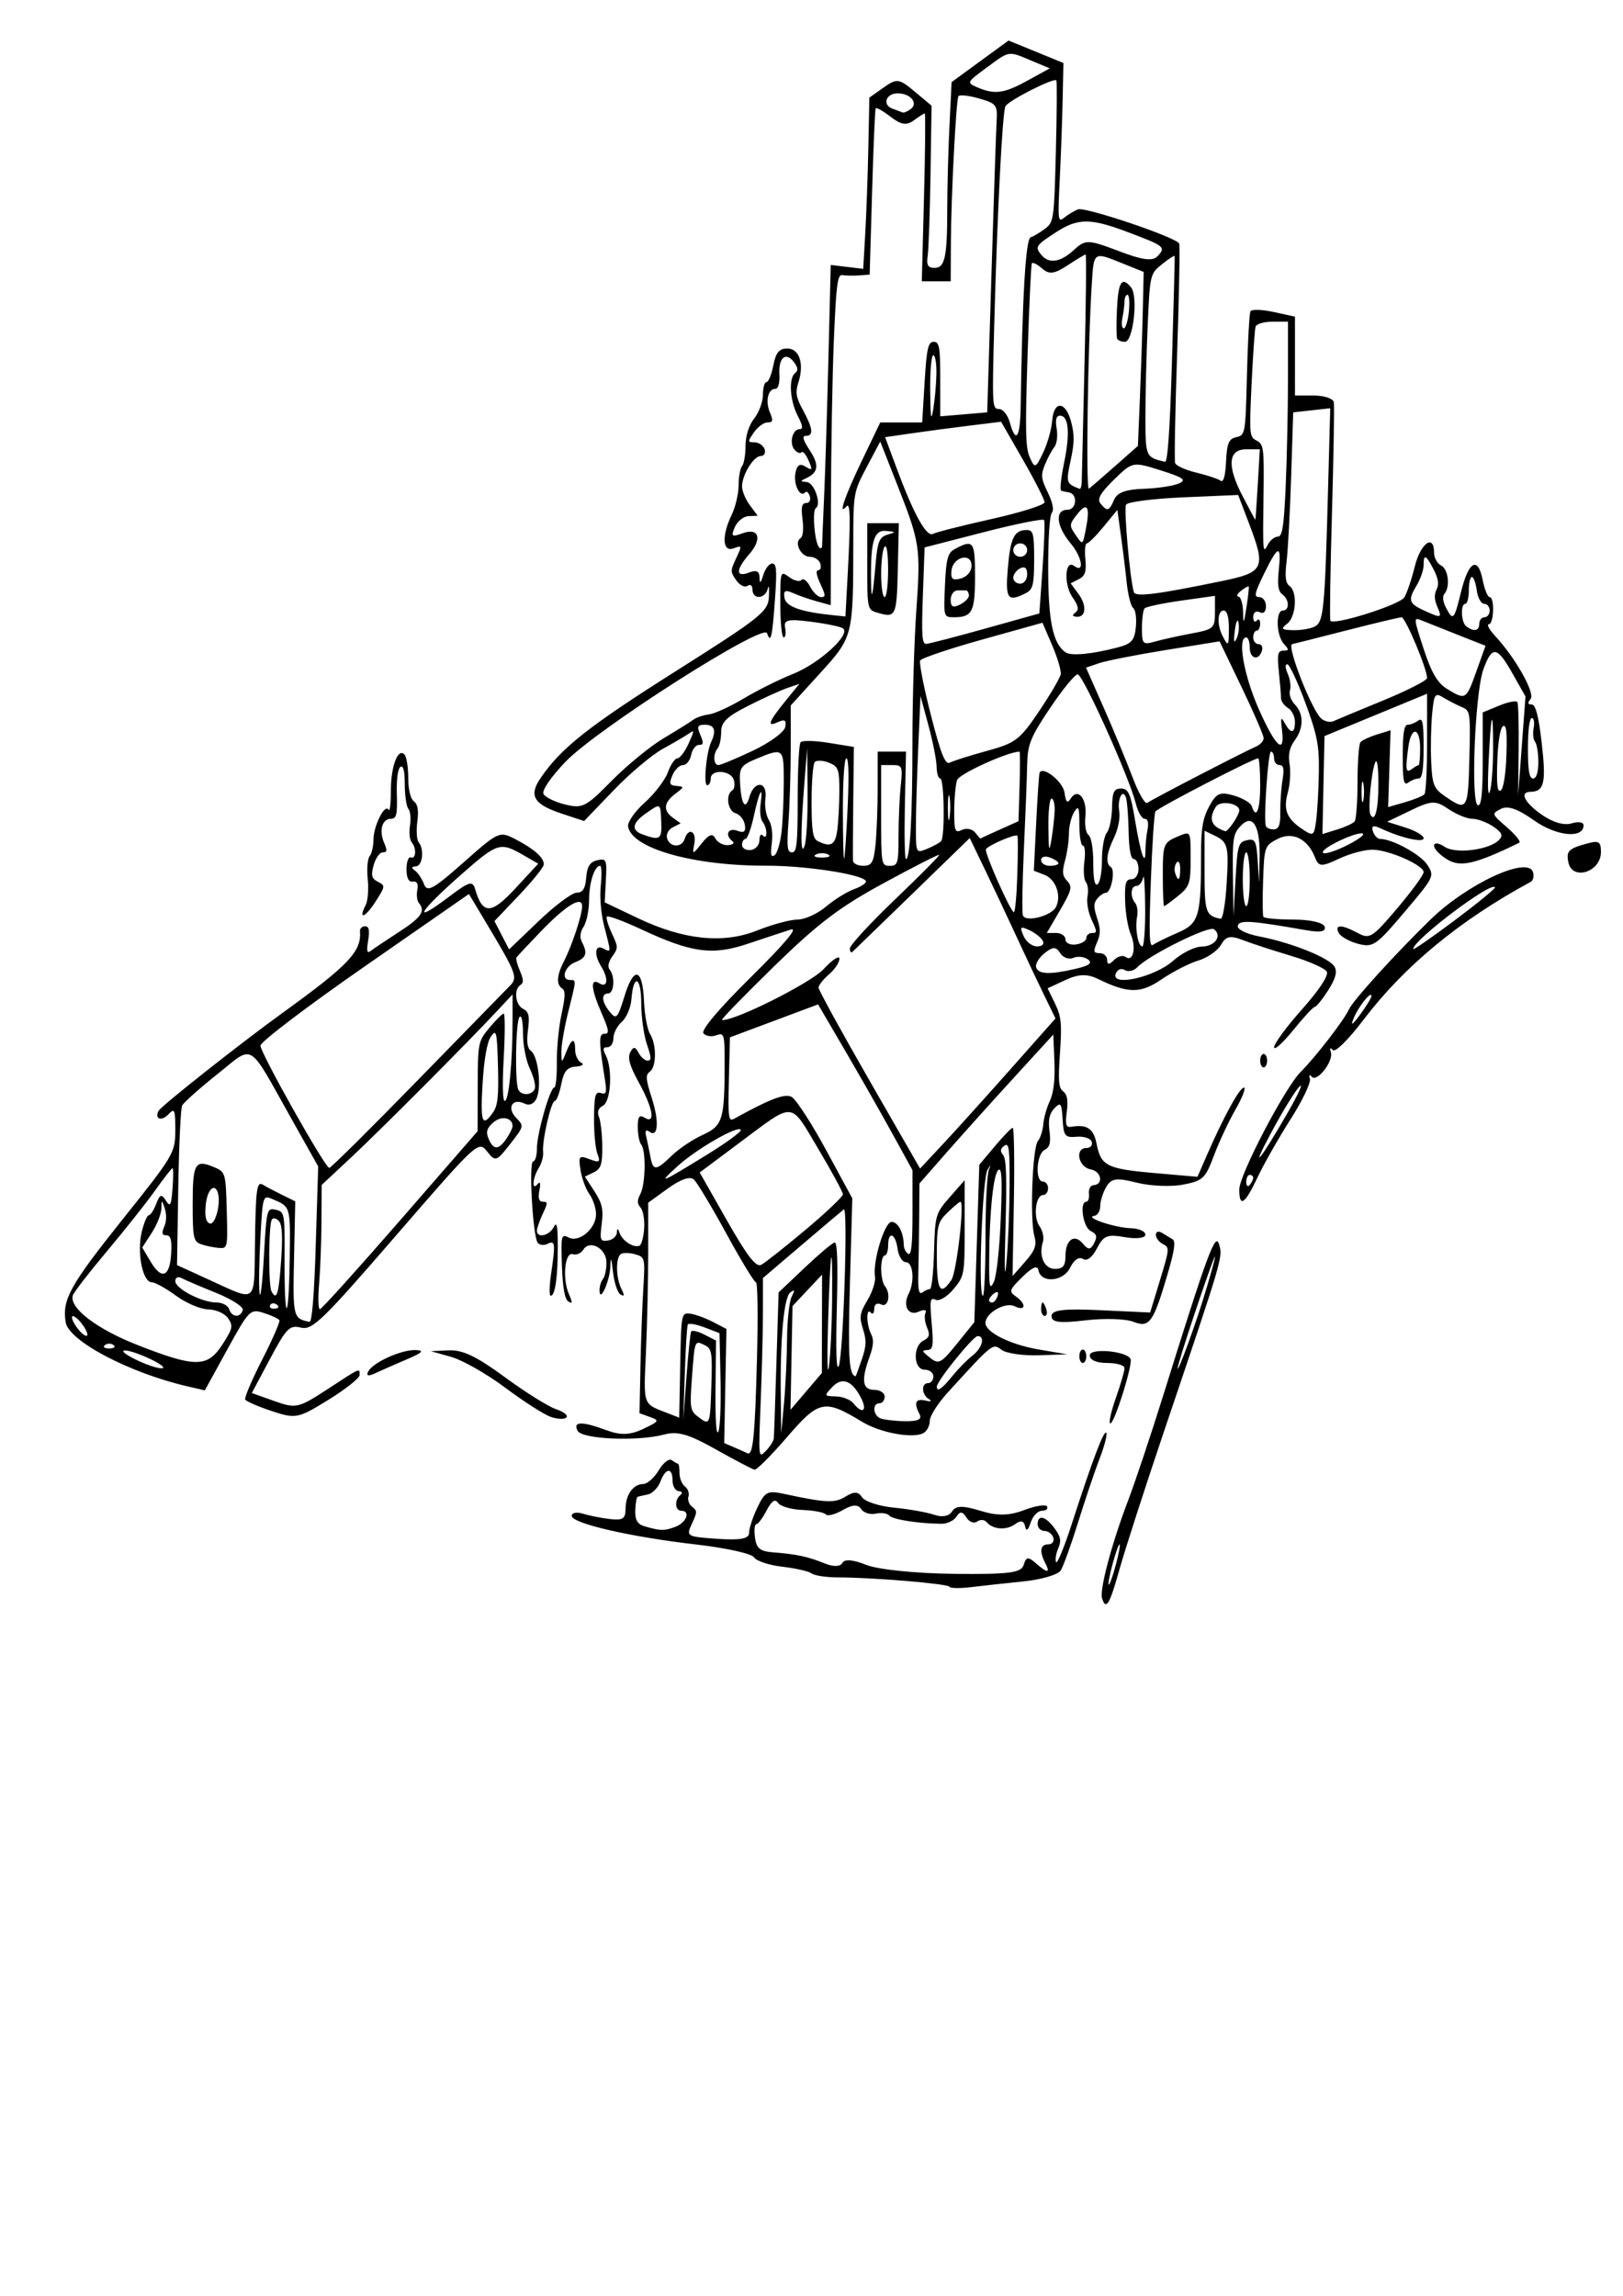 <?xml version="1.0" encoding="UTF-8"?>
<svg viewBox="0 0 744.09 1052.4" xmlns="http://www.w3.org/2000/svg">
 <path d="m505.26 732.65c-1.236-3.862 4.415-25.116 11.88-44.687 3.245-8.508 10.443-30.019 15.995-47.803 20.708-66.332 24.107-75.518 25.792-69.704 1.707 5.891 1.884 5.289-25.08 85.102-8.869 26.252-18.154 55.007-20.634 63.899-4.49 16.102-6.144 18.847-7.953 13.193zm6.343-15.503c1.36-5.081 2.115-9.239 1.676-9.239-0.438 0-1.91 4.157-3.27 9.239-1.36 5.081-2.115 9.238-1.676 9.238 0.438 0 1.91-4.157 3.27-9.238zm39.841-121.09c3.077-9.86 5.595-18.868 5.594-20.017-2.44e-4 -1.965-13.823 38.723-16.552 48.722-2.889 10.583 5.801-12.181 10.958-28.706zm-116.13 131.28c-0.72-1.39-35.259-4.281-51.245-4.288-5.261-0.003-10.642-0.818-11.957-1.812-1.315-0.994-7.377-2.381-13.47-3.083-6.093-0.702-11.934-2.647-12.979-4.323-1.045-1.676-12.919-4.31-26.386-5.853-30.153-3.455-57.167-9.668-57.167-13.148 0-1.432 2.332-1.871 5.181-0.975 2.85 0.896 8.396 1.998 12.326 2.449 5.942 0.682 7.149-0.104 7.174-4.671 0.035-6.497 3.495-11.333 8.155-11.398 1.839-0.026 5.025-2.865 7.081-6.309 2.056-3.444 4.735-5.523 5.954-4.619 1.219 0.904 2.516 1.643 2.883 1.643 0.367 0 0.667 1.93 0.667 4.29s1.122 5.121 2.492 6.137c1.371 1.016 2.092 3.098 1.603 4.626-0.489 1.528 0.281 3.645 1.71 4.705 2.379 1.763 2.366 2.425-0.151 7.796-2.683 5.726-2.397 5.893 11.743 6.865 10.488 0.72 14.492-0.025 14.49-2.695-0.002-2.03 1.726-7.295 3.839-11.7 3.493-7.28 4.619-7.843 12.355-6.177 19.184 4.131 23.094 4.295 28.104 1.178 3.832-2.384 5.843-2.3 7.473 0.313 1.226 1.966 7.835 4.123 14.685 4.794 6.85 0.671 15.139 2.138 18.42 3.261 3.708 1.27 6.812 0.684 8.203-1.547 1.67-2.677 4.948-2.752 12.907-0.297 7.836 2.418 13.184 2.336 20.143-0.309 5.211-1.98 9.931-2.719 10.489-1.642 0.558 1.077-0.505 1.959-2.361 1.959-1.856 0-4.17 2.425-5.141 5.389-1.205 3.678-2.023 4.216-2.577 1.694-0.558-2.542-1.977-2.839-4.548-0.951-4.016 2.95-10.224 2.502-13.112-0.946-0.98-1.17-2.932-1.274-4.337-0.233-1.406 1.042-3.623 0.184-4.927-1.907-1.729-2.771-2.94-2.89-4.47-0.437-1.154 1.851-4.203 3.357-6.776 3.347-10.378-0.039-22.517-1.925-24.032-3.733-0.884-1.056-3.706-1.459-6.272-0.897-2.565 0.562-5.584-0.405-6.707-2.15-1.412-2.192-4.008-2.035-8.403 0.508-3.498 2.024-6.996 2.92-7.775 1.99-0.779-0.93-5.606-1.85-10.728-2.045-5.122-0.195-10.161-1.67-11.198-3.277-1.269-1.966-2.965-0.839-5.181 3.442-1.812 3.501-3.945 6.365-4.74 6.365-0.795 0-1.07 2.772-0.611 6.159 0.667 4.924 2.315 6.274 8.22 6.733 10.759 0.836 16.125 1.982 23.639 5.047 4.1 1.673 7.272 1.598 8.199-0.194 0.954-1.842 4.962-1.521 10.85 0.87 5.314 2.158 22.622 3.94 40.17 4.136 25.451 0.285 31.06-0.437 32.13-4.133 1.065-3.677 2.051-3.815 5.511-0.77 5.35 4.708 6.815 4.713 4.382 0.013-2.832-5.47-2.331-8.623 1.369-8.623 1.805 0 2.839-1.386 2.297-3.079-0.542-1.694-2.378-3.079-4.08-3.079-1.702 0-3.094-1.386-3.094-3.079 0-4.579 3.592-3.731 7.692 1.817 2.902 3.926 3.243 5.772 1.722 9.313-1.044 2.429-1.472 5.239-0.951 6.244 0.52 1.005 3.797-6.997 7.282-17.782 9.41-29.121 14.784-43.271 15.736-41.432 0.466 0.901-0.913 6.18-3.065 11.73-2.152 5.551-6.554 18.579-9.781 28.952s-6.853 20.437-8.056 22.366c-1.203 1.929-8.918 4.188-17.144 5.021-8.226 0.833-19.058 2.017-24.07 2.631-5.012 0.614-9.417 0.529-9.789-0.189zm-125.58-27.517c5.061-1.955 6.96-7.314 2.591-7.314-2.896 0-3.174-5.035-0.399-7.199 1.19-0.928 0.87-1.651-0.797-1.796-1.534-0.134-2.79-2.322-2.79-4.862 0-6.151-3.158-5.878-5.565 0.481-1.062 2.805-3.652 5.461-5.756 5.902-2.104 0.441-4.21 0.918-4.681 1.059-0.471 0.141-0.961 2.945-1.089 6.231-0.167 4.269 0.988 6.335 4.045 7.237 7.446 2.199 9.338 2.233 14.441 0.261zm18.533-35.41c-12.695-7.113-17.566-8.502-23.914-6.818-12.168 3.228-37.547 2.113-39.54-1.737-2.269-4.383 1.942-4.449 13.416-0.209 6.306 2.331 10.705 2.167 16.558-0.617 7.525-3.579 7.704-3.887 3.188-5.514l-4.783-1.723 0.435-21.525c0.239-11.839 0.832-27.935 1.318-35.768 0.859-13.861 0.758-14.279-3.767-15.562-2.558-0.725-5.482-0.782-6.499-0.128-2.444 1.573-2.361 10.716 0.144 15.844 1.608 3.293 1.531 3.808-0.399 2.671-1.315-0.775-2.845-5.452-3.398-10.393-0.731-6.519-1.059-7.186-1.196-2.433-0.192 6.667-4.971 17.189-4.971 10.944 0-1.801 0.717-4.131 1.594-5.178 0.877-1.047 1.594-4.431 1.594-7.521 0-6.465-7.635-10.68-10.643-5.876-1.031 1.647-3.183 2.563-4.783 2.037-3.652-1.202-4.887 11.046-1.835 18.19 1.787 4.182 1.744 4.716-0.276 3.439-1.583-1-2.559-6.514-2.886-16.306-0.472-14.122-0.327-14.71 3.188-12.932 4.76 2.407 12.451-4.178 12.451-10.662 0-2.767-1.368-6.933-3.04-9.257-1.672-2.324-3.511-7.326-4.087-11.116-0.972-6.4-0.67-6.747 4.236-4.87 4.4 1.683 4.995 1.291 3.563-2.348-0.946-2.403-1.663-9.912-1.594-16.686 0.105-10.307 0.616-12.154 3.132-11.317 2.48 0.826 2.807-0.255 1.864-6.159-2.877-18.024-2.896-21.018-0.133-21.018 2.257 0 2.018-1.609-1.408-9.475-4.942-11.345-5.283-16.284-0.939-13.621 3.749 2.299 4.217-2.217 0.797-7.699-3.411-5.469-2.955-10.242 0.797-8.346 3.831 1.935 3.8 2.422 0.621-9.886-1.561-6.046-2.201-13.47-1.634-18.95 0.513-4.956 0.377-9.01-0.303-9.01-2.57 0-5.062 7.696-5.062 15.636 0 4.535-1.107 10.019-2.459 12.187-1.706 2.735-1.95 4.925-0.797 7.152 2.674 5.164 1.967 7.249-3.121 9.215-4.883 1.886-6.722 8.161-2.391 8.161 2.986 0 3.017-0.579-0.797 14.67-1.754 7.011-3.166 15.24-3.138 18.285 0.048 5.257 0.158 5.264 2.168 0.149 2.567-6.531 4.158-6.912 4.158-0.996 0 2.416 1.256 5.027 2.79 5.802 1.534 0.775 0.441 1.569-2.431 1.766-4.013 0.274-5.571 2.138-6.736 8.056-0.833 4.234-2.163 7.699-2.956 7.699-1.704 0-5.938 18.496-5.368 23.455 0.217 1.891-0.691 5.179-2.017 7.306-2.826 4.53-3.28 10.671-0.547 7.409 1.254-1.497 1.532-0.548 0.847 2.898-0.692 3.483-0.189 5.124 1.57 5.124 2.37 0 2.366 0.475-0.05 5.631-1.451 3.097-2.638 6.562-2.638 7.699 0 3.488 5.623 2.291 7.652-1.628 1.488-2.874 1.913-0.877 1.913 8.987 0 13.958-1.226 22.424-3.248 22.424-0.722 0-0.645-4.495 0.171-9.988 2.073-13.963 1.895-15.574-1.529-13.845-1.657 0.837-3.712 0.652-4.567-0.411-2.291-2.846-4.231-37.346-2.101-37.346 0.94 0 1.709-2.692 1.709-5.983 0-6.794 6.028-27.891 7.969-27.891 0.703 0 1.221-5.197 1.153-11.548-0.069-6.351 0.9-16.268 2.152-22.038 1.785-8.223 1.846-10.774 0.284-11.805-2.759-1.821-2.491-5.989 0.797-12.401 3.741-7.295 8.37-21.288 8.37-25.305 0-4.976-7.487-0.372-19.131 11.764-5.699 5.94-10.644 11.222-10.988 11.737-0.344 0.515 0.373 3.274 1.594 6.131 1.724 4.034 1.775 5.484 0.227 6.49-3.141 2.042-2.325 9.135 1.259 10.945 2.592 1.309 3.043 3.252 2.222 9.569-0.727 5.595-0.319 8.453 1.387 9.717 3.238 2.4 4.898 16.257 2.591 21.627-1.114 2.592-3.317 3.581-5.558 2.495-5.588-2.709-8.308 1.915-3.842 6.532 3.652 3.775 3.637 3.839-2.84 12.118-6.218 7.949-6.691 8.096-10.508 3.265-3.942-4.99-4.506-4.468-41.738 38.556-33.792 39.05-38.351 43.468-43.565 42.218-5.26-1.261-6.633 0.123-14.186 14.289l-8.363 15.685 10.355 3.692c9.845 3.51 11.036 3.247 24.206-5.352 15.693-10.246 14.847-9.874 14.847-6.544 0 1.375-6.479 6.5-14.398 11.388-13.805 8.522-14.869 8.732-25.822 5.104-6.283-2.081-11.779-4.469-12.212-5.306-0.433-0.837 3.074-9.075 7.794-18.306 4.72-9.232 8.265-17.354 7.878-18.049-0.387-0.695-3.598-2.187-7.136-3.314-6.211-1.98-6.785-1.407-16.74 16.711l-10.308 18.761-7.971-1.842c-26.577-6.142-54.414-20.778-55.822-29.349-1.707-10.387 1.937-16.964 26.252-47.388 23.271-29.118 23.991-30.336 23.991-40.622 0-9.795-0.254-10.342-3.325-7.166-3.064 3.167-6.244 1.919-4.364-1.713 1.169-2.258 37.426-30.906 57.11-45.124 30.073-21.722 36.016-27.995 35.262-37.22-0.104-1.27 0.936-2.31 2.31-2.31 1.82 0 2.208 1.773 1.427 6.523-0.785 4.781-0.495 6.074 1.088 4.84 1.188-0.926 7.003-4.827 12.921-8.669 10.448-6.782 12.4-9.612 9.236-13.389-0.839-1.001-1.148-3.716-0.687-6.034 0.534-2.69-0.211-4.046-2.062-3.751-1.917 0.306-2.9-1.625-2.9-5.696 0-3.387 0.897-5.812 1.993-5.389 2.41 0.931 2.656-4.234 0.334-7.006-0.913-1.089-1.242-4.519-0.732-7.621 0.51-3.102 0.18-6.532-0.732-7.621-0.912-1.089-1.659-6.172-1.659-11.294 0-6.124-0.682-8.847-1.993-7.951-1.196 0.817-1.853 5.846-1.642 12.574 0.289 9.222-0.19 11.212-2.696 11.212-4.027 0-5.577 5.326-3.177 10.913 1.549 3.606 1.431 4.484-0.604 4.484-1.392 0-3.256 2.619-4.143 5.819-1.323 4.773-0.974 6.15 1.937 7.662 3.483 1.809 3.46 1.982-1.234 9.302-4.662 7.27-7.957 8.291-4.364 1.352 0.99-1.912 1.408-7.264 0.929-11.893-0.48-4.636-0.083-9.357 0.883-10.511 0.965-1.152 1.755-4.57 1.755-7.595 0-6.284 5.297-16.752 6.905-13.647 0.586 1.133 1.066-2.852 1.066-8.855 0-11.207 3.35-19.902 6.307-16.371 0.915 1.093 1.664 5.914 1.664 10.714 0 5.173 1.043 9.5 2.56 10.625 1.801 1.335 2.272 4.117 1.588 9.379-0.535 4.115-0.252 8.341 0.628 9.392 2.632 3.143 1.81 10.767-1.19 11.028-2.23 0.194-2.31 0.603-0.399 2.039 1.315 0.988 3.154 3.794 4.085 6.235 1.426 3.737 4.283 2.146 18.073-10.064 16.086-14.243 16.512-14.433 23.814-10.624 8.618 4.496 13.019 8.391 13.004 11.509-0.006 1.211-5.104 7.559-11.328 14.108l-11.318 11.907 3.358 6.486 3.358 6.486 13.574-13.004c7.466-7.152 15.307-13.003 17.425-13.003 2.78 0 3.993-1.927 4.361-6.929 0.369-5.02 1.754-7.204 5.026-7.928 4.237-0.937 4.484-0.371 3.986 9.149l-0.531 10.148 15.145 7.215c21.047 10.026 39.166 11.9 54.776 5.665 6.888-2.752 15.225-5.003 18.527-5.003s9.144-2.662 12.982-5.916c3.838-3.253 9.702-6.884 13.031-8.068 3.329-1.184 5.693-2.847 5.254-3.696-1.579-3.049-27.607-7.047-45.588-7.002-33.456 0.083-61.68-7.897-63.412-17.93-0.344-1.99 3.087-6.941 7.623-11.001 4.537-4.06 9.302-10.287 10.589-13.838 1.288-3.551 3.265-6.456 4.395-6.456s3.421-3.006 5.091-6.681c2.793-6.144 2.808-6.519 0.188-4.672-1.567 1.105-6.948 4.255-11.957 7-5.009 2.745-15.177 11.315-22.596 19.044l-13.488 14.054-10.239-3.388c-12.834-4.246-15.227-8.189-9.815-16.166 9.399-13.854 21.778-23.659 61.887-49.019 39.454-24.946 42.561-27.433 42.892-34.336 0.196-4.093-0.043-5.71-0.531-3.592-1.098 4.757-6.999 5.128-6.999 0.44 0-1.875-1.006-2.663-2.236-1.751-1.23 0.912-3.552-0.201-5.16-2.472-2.801-3.956-2.805-4.383-0.098-10.161 2.741-5.851 2.705-5.987-1.217-4.538-5.071 1.872-5.493-5.713-0.854-15.332 1.754-3.636 3.188-9.732 3.188-13.547 0-3.815 0.717-7.793 1.594-8.839 0.877-1.047 1.594-5.254 1.594-9.349 0-4.544 1.553-9.412 3.986-12.49 2.192-2.774 3.986-7.657 3.986-10.849 0-3.193 0.735-5.805 1.634-5.805 0.898 0 2.316-3.464 3.149-7.699 1.16-5.894 2.657-7.699 6.388-7.699 5.559 0 7.849 7.026 5.081 15.588-1.458 4.51-1.068 6.855 2.112 12.68 4.571 8.373 4.96 11.766 1.35 11.766-1.877 0-1.4 1.833 1.708 6.555 4.447 6.757 4.042 10.234-1.493 12.805-3.006 1.397-2.993 1.502 0.228 1.839 3.435 0.359 6.796 10.206 4.081 11.954-1.728 1.113-0.554 15.479 1.462 17.886 0.772 0.922 1.417 0.555 1.432-0.815 0.015-1.37 0.431-11.499 0.924-22.508 0.493-11.009 1.377-39.374 1.965-63.033l1.069-43.017 7.444 0.891 7.444 0.891 0.939-16.384c0.516-9.011 1.15-26.675 1.408-39.253l0.469-22.868 6.534-4.602c6.086-4.287 7.063-4.159 14.262 1.86l7.728 6.462-0.494 31.786c-0.271 17.483-0.857 34.212-1.3 37.176-0.613 4.095 0.135 5.389 3.115 5.389 4.818 0 5.855-4.805 5.869-27.197 0.006-9.6 0.457-26.569 1.002-37.708l0.991-20.253 13.048-9.53 13.048-9.53 12.583 5.147 12.583 5.147-0.356 16.937c-0.196 9.315-0.798 25.817-1.338 36.671-0.92 18.489-0.792 19.581 2.021 17.311 1.651-1.333 4.491-3.053 6.31-3.822 3.144-1.331 44.943 12.759 46.442 15.655 0.392 0.758-0.028 23.213-0.933 49.901-0.905 26.688-1.328 49.516-0.94 50.73 0.388 1.213 4.774 3.188 9.745 4.388 4.972 1.2 9.953 2.859 11.07 3.687 1.343 0.995 2.203-1.97 2.54-8.751 0.421-8.477 1.236-10.419 4.702-11.195 4.12-0.922 4.205-1.422 4.873-28.403 0.374-15.105 1.102-28.279 1.618-29.276 0.516-0.996 5.317-0.854 10.671 0.316l9.733 2.127v36.158h8.635c4.75 0 8.875 1.376 9.167 3.058s-0.087 24.623-0.843 50.98c-0.756 26.357-1.087 48.477-0.735 49.156 1.239 2.394 31.741-7.198 33.902-10.661 1.205-1.931 3.366-8.298 4.803-14.148 2.625-10.686 8.84-15.169 8.84-6.377 0 2.343 1.435 4.985 3.188 5.871 3.348 1.691 4.325 9.705 1.582 12.98-1.004 1.199-0.748 3.576 0.683 6.341 3.256 6.289 3.758 5.773 6.891-7.084 3.456-14.179 7.769-16.634 9.93-5.654 0.858 4.357 2.295 7.923 3.193 7.923 2.368 0 2.013 12.293-0.359 12.447-1.096 0.071 0.209 2.496 2.899 5.389 9.307 10.008 18.429 26.203 16.258 28.865-1.507 1.847-1.376 2.488 0.517 2.523 1.774 0.033 3.139 5.255 4.544 17.381 2.143 18.497 1.234 22.545-5.088 22.652-5.238 0.088-2.801 4.982 5.274 10.591 4.977 3.457 10.165 4.943 13.551 3.881 3.018-0.946 5.487-0.573 5.487 0.829 0 6.311-12.37 5.121-22.699-2.184-7.517-5.316-12.064-6.911-15.145-5.313-4.39 2.277-4.383 2.302 2.771 8.526 3.946 3.433 6.457 6.592 5.58 7.02-19.756 9.646-26.709 11.313-32.708 7.841-3.493-2.021-6.35-4.933-6.35-6.471 0-1.563 2.169-1.335 4.919 0.517 5.083 3.423 20.678 1.379 24.982-3.273 1.827-1.975 1.17-3.384-2.84-6.084-2.87-1.933-7.173-3.514-9.562-3.514s-7.31-2.021-10.934-4.491c-5.881-4.008-7.745-3.934-17.338 0.688l-10.749 5.179 8.37 2.627c4.604 1.445 8.37 3.658 8.37 4.919 0 2.233-10.473-0.182-19.766-4.558-3.288-1.548-4.296-1.159-3.493 1.35 0.62 1.939 2.127 3.526 3.347 3.526 5.59 0 18.607 7.163 21.641 11.909 3.309 5.175 3.149 5.504-10.55 21.673-12.96 15.298-14.407 16.286-21.212 14.485-4.017-1.063-8.013-3.306-8.882-4.983-2.062-3.984 1.296-3.954 8.81 0.078 5.352 2.872 6.639 2.063 17.935-11.27 6.693-7.9 12.169-15.398 12.169-16.661 0-3.168-15.347-10.003-23.116-10.295-3.507-0.132-10.516 1.703-15.575 4.078-8.266 3.88-9.397 3.812-11.16-0.669-3.321-8.443-10.338-11.864-17.11-8.342-5.904 3.071-6.084 3.582-6.62 18.773-0.303 8.589-0.252 16.193 0.113 16.898 0.365 0.705 6.6 1.282 13.856 1.282 7.577 0 13.636 1.39 14.236 3.266 0.712 2.226-1.923 2.747-8.276 1.637-25.584-4.471-30.682-4.817-31.54-2.135-0.522 1.63 3.781 3.799 9.85 4.965 14.984 2.879 32.556 9.995 34.585 14.006 1.21 2.392 0.324 5.498-3.084 10.81-2.631 4.099-5.355 7.46-6.055 7.469-0.7 0.008-5.184 4.848-9.964 10.755-4.78 5.907-8.692 9.39-8.692 7.74 0-1.65 5.769-9.475 12.82-17.388 7.781-8.733 12.244-15.499 11.356-17.214-0.805-1.554-8.188-4.833-16.407-7.285-8.219-2.452-18.172-5.702-22.117-7.223-5.777-2.226-7.727-1.802-10.014 2.179-1.562 2.719-6.225 5.957-10.362 7.196-4.138 1.239-11.74 5.13-16.895 8.647-9.638 6.576-15.304 6.531-29.196-0.235-4.911-2.392-8.849-2.251-14.852 0.531l-8.169 3.785 3.376 6.941c2.897 5.957 3.223 9.174 2.295 22.687-0.889 12.942-0.622 16.087 1.5 17.66 1.812 1.343 2.295 4.12 1.62 9.315-0.77 5.924-0.37 7.299 2.004 6.89 7.243-1.25 10.278 0.768 11.651 7.743 2.007 10.198 4.676 11.541 26.758 13.468l19.502 1.701 4.412-10.115c7.65-17.539 14.933-30.811 16.881-30.764 1.034 0.025-0.698 4.529-3.847 10.008-3.149 5.479-7.626 15.047-9.947 21.262-3.886 10.404-5.012 11.451-14.202 13.213-5.489 1.052-15.003 0.639-21.141-0.919-9.237-2.344-11.64-2.018-13.95 1.892-1.534 2.598-2.79 6.588-2.79 8.866 0 2.278-1.256 4.301-2.79 4.496-4.781 0.607 9.597 5.44 16.74 5.627 3.727 0.098 6.775 1.432 6.775 2.965 0 1.533-4.212 2.05-9.362 1.148-8.146-1.427-9.814-0.768-12.835 5.069-2.201 4.251-4.566 6.039-6.455 4.881-1.839-1.127-4.099 0.436-5.897 4.077-3.193 6.468-13.453 7.197-14.517 1.032-0.398-2.307-2.834-1.278-7.231 3.054-6.209 6.119-6.404 6.695-3.066 9.081 4.975 3.555 4.469 6.931-0.666 4.442-4.279-2.075-13.306 3.134-13.306 7.677 0 4.305 11.445 9.968 24.674 12.21l12.791 2.167-13.049 0.443c-7.177 0.243-14.843-0.875-17.036-2.486-4.158-3.054-3.765-3.365-24.712 19.585-4.497 4.927-8.176 10.723-8.176 12.88 0 2.157-1.256 4.677-2.79 5.599-4.635 2.786-19.837 0.042-28.304-5.11-17.199-10.464-19.732-9.949-34.298 6.961-7.279 8.45-14.016 15.21-14.972 15.021-0.956-0.189-8.912-4.363-17.681-9.276zm18.789-41.962c0.505-19.054 0.294-34.644-0.469-34.644-0.763 0-6.87-10.047-13.572-22.326-6.702-12.279-13.415-23.452-14.918-24.827-1.723-1.577-6.093-0.073-11.825 4.071l-9.093 6.571v22.41c0 12.326-0.457 32.859-1.016 45.629-1.118 25.557-1.699 23.92 10.114 28.507l5.112 1.985 0.468-24.081c0.461-23.737 0.526-24.074 4.572-23.576 2.258 0.278 6.921 1.967 10.362 3.753l6.258 3.247-0.514 26.157-0.514 26.157 4.5 1.924c2.475 1.058 5.217 2.282 6.094 2.72 2.61 1.303 3.474-7.195 4.441-43.677zm7.712 36.845c0.108-1.211 0.646-16.752 1.196-34.536l1-32.334 11.957-11.331c6.576-6.232 12.754-11.429 13.727-11.548 1.233-0.151 1.54 8.898 1.01 29.808-0.508 20.073-0.23 29.004 0.839 26.945 2.077-3.999 4.366-73.464 2.372-71.948-0.811 0.616-9.486 7.948-19.277 16.292l-17.802 15.172-0.009 15.623c-0.005 8.593-0.477 27.221-1.048 41.396-1.036 25.705-1.029 25.764 2.401 22.218 1.892-1.956 3.527-4.546 3.635-5.757zm-24.429-27.055l-0.477-21.164-6.919-2.633c-3.805-1.448-7.231-2.031-7.611-1.295-0.381 0.736-1.003 10.889-1.382 22.562l-0.689 21.225 1.45-19.614c0.797-10.787 1.764-20.22 2.148-20.962 0.384-0.742 3.108-0.118 6.054 1.386l5.356 2.734-0.226 22.36c-0.141 13.972 0.337 21.273 1.274 19.462 0.825-1.594 1.286-12.422 1.023-24.062zm30.493-18.413c0.065-8.553 1.015-17.296 2.111-19.429 1.597-3.108 1.479-3.5-0.593-1.977-2.96 2.175-4.695 20.907-4.389 47.396l0.2 17.277 1.276-13.858c0.702-7.622 1.33-20.856 1.395-29.409zm-34.704 21.572c0.501-15.66 0.243-17.222-3.115-18.847-4.574-2.213-4.474-2.475-5.8 15.164-1.008 13.41-0.788 14.898 2.586 17.512 5.699 4.415 5.749 4.306 6.329-13.829zm95.494 12.94c-2.785-5.38-1.93-7.385 2.699-6.327 2.411 0.551 3.129 0.257 1.594-0.653-3.411-2.023-3.7-7.362-0.399-7.362 1.315 0 2.391-1.386 2.391-3.079 0-1.694-1.794-3.079-3.986-3.079-5.129 0-5.562-10.803-0.535-13.343 2.74-1.384 3.071-2.626 1.608-6.032-1.013-2.359-1.311-5.395-0.661-6.748s-0.747-1.567-3.105-0.475c-4.731 2.19-7.506-2.667-4.662-8.161 2.875-5.553 2.116-14.513-1.228-14.513-1.662 0-3.375-2.75-3.836-6.159-0.969-7.157-4.321-8.352-4.321-1.54 0 2.541-0.717 4.619-1.594 4.619-0.877 0-1.594 2.69-1.594 5.977s0.717 6.834 1.594 7.88c2.99 3.569 1.745 10.278-1.594 8.591-1.853-0.936-3.188-0.094-3.188 2.01 0 1.991-0.717 2.764-1.594 1.717-2.178-2.6-2.025 5.635 0.185 9.903 1.309 2.528 1.098 5.313-0.797 10.54-3.85 10.617-3.208 14.972 2.207 14.972 2.631 0 4.783 1.386 4.783 3.079 0 1.694-1.076 3.079-2.391 3.079-3.322 0-3.007 5.446 0.399 6.892 1.534 0.651 6.597 1.248 11.251 1.325 5.946 0.099 7.96-0.827 6.776-3.114zm-44.78-41.518l0.05-22.557-6.776 7.209-6.776 7.208-0.465 23.779-0.465 23.779 7.19-8.43 7.19-8.43 0.05-22.557zm17.839 33.821c-4.108-7.935-8.678-9.603-13.162-4.804-3.782 4.048-3.76 4.101 1.75 4.256 3.069 0.086 6.656 1.5 7.971 3.141 4.224 5.272 6.589 3.489 3.44-2.593zm41.996-9.941c2.631-3.259 6.756-7.45 9.167-9.315 4.506-3.484 5.953-8.946 2.37-8.946-2.084 0-18.711 20.596-18.711 23.178 0 2.673 2.345 1.065 7.174-4.917zm-55.19-34.941c0.268-30.25-0.814-24.068-1.841 10.522-0.494 16.621-0.324 25.265 0.392 20.017 0.693-5.081 1.346-18.823 1.449-30.538zm13.581 27.494c2.159-6.364 2.257-8.747 0.582-14.052-1.765-5.588-1.504-7.25 2.076-13.263 2.252-3.781 3.797-8.596 3.434-10.7-1.173-6.798 4.371-25.149 7.598-25.149 2.948 0 5.526 4.865 5.575 10.522 0.013 1.553 0.921 3.4 2.017 4.106 1.456 0.938 1.993-4.046 1.993-18.521v-19.804l-9.167-16.658c-5.042-9.162-14.779-26.262-21.638-38.001l-12.472-21.343-20.21 7.555-20.21 7.555-0.478 19.456c-0.43 17.497-0.189 19.296 2.391 17.867 16.378-9.066 23.222-11.682 26.314-10.063 2.011 1.053 9.108 11.958 15.77 24.234l12.112 22.319-1.082 38.493c-0.966 34.388-0.487 42.394 2.58 43.065 0.118 0.026 1.385-3.401 2.815-7.616zm-325.86-0.167c-4.823-2.325-10.203-4.152-11.957-4.062-4.31 0.223 11.704 8.053 16.74 8.184 2.192 0.057 0.04-1.798-4.783-4.123zm32.652-6.62c4.87-7.506 5.126-8.664 2.705-12.22-1.471-2.161-5.545-3.973-9.052-4.028-3.507-0.055-10.151-2.87-14.764-6.257-4.613-3.386-9.635-6.168-11.16-6.181-4.192-0.036-6.897-13.546-4.616-23.048 1.014-4.221 2.481-7.685 3.261-7.699 0.78-0.013 2.317-2.397 3.414-5.297 1.618-4.273 2.447-4.55 4.373-1.462 2.003 3.212 2.488 2.347 3.085-5.505 0.389-5.124 0.39-9.316 0.002-9.316-0.388 0-4.03 4.668-8.094 10.373-4.063 5.705-13.999 18.231-22.079 27.835s-15.074 18.658-15.541 20.12c-1.812 5.664 10.884 15.4 29.701 22.776 26.418 10.355 31.994 10.342 38.763-0.091zm337.3-1.054l7.539-9.345 1.139-36.077 1.139-36.077 7.103-8.469c3.907-4.658 7.608-8.469 8.226-8.469 0.617 0 0.852 15.288 0.521 33.973l-0.602 33.973 5.737-6.538c4.635-5.283 5.449-7.574 4.242-11.932-2.098-7.573-0.845-40.473 1.655-43.457 1.127-1.346 2.225-4.758 2.44-7.583 0.215-2.825 1.565-7.644 3.002-10.71 1.744-3.722 2.446-9.713 2.113-18.029l-0.498-12.455-18.28 19.982c-10.054 10.99-23.864 26.351-30.689 34.136l-12.409 14.154-0.123 15.728c-0.068 8.65-0.247 20.247-0.399 25.771-0.199 7.239 0.317 9.603 1.847 8.469 1.168-0.866 2.746-1.574 3.507-1.574 0.761 0 1.599-7.756 1.862-17.236 0.462-16.67 0.7-17.489 7.254-24.948l6.776-7.713v21.914c0 21.401-0.121 22.059-5.181 28.105-2.85 3.405-6.491 5.565-8.091 4.801-2.57-1.227-2.787 0.024-1.853 10.701 0.908 10.382 0.643 12.121-1.873 12.307-2.667 0.197-2.644 0.454 0.258 2.863 4.886 4.056 5.56 3.746 13.637-6.266zm-387.09 1.147c-1.096-0.854-2.889-0.854-3.986 0-1.096 0.854-0.199 1.553 1.993 1.553s3.089-0.699 1.993-1.553zm-13.856-8.836c-1.702-2.487-3.854-4.477-4.783-4.423-0.928 0.054-0.296 2.132 1.407 4.619 1.702 2.487 3.854 4.477 4.783 4.423 0.928-0.054 0.295-2.133-1.407-4.619zm106.56-37.25l1.108-35.808-12.301-21.894c-20.299-36.13-16.805-34.038-33.988-20.347-8.192 6.527-15.435 12.99-16.096 14.361-0.661 1.371-1.457 18.382-1.769 37.802l-0.567 35.309 15.145 6.928c21.672 9.913 20.205 11.092 20.584-16.537 0.352-25.664 0.824-29.059 3.779-27.152 1.068 0.689 4.811 2.667 8.319 4.396l6.377 3.143-0.556 25.98c-0.582 27.168-0.443 27.74 7.098 29.271 1.136 0.231 2.151-12.321 2.867-35.451zm-52.852-0.239c-3.198-1.19-3.587-3.16-3.587-18.154 0-18.798 1.064-20.709 9.565-17.177 5.508 2.289 5.586 2.544 6.058 19.912 0.476 17.52 0.46 17.591-3.986 17.174-2.455-0.231-6.078-1.02-8.051-1.754zm8.024-23.232c-1.417-5.114-4.909-1.847-5.611 5.251-0.52 5.255 0.031 7.864 1.807 8.558 2.46 0.961 5.171-8.878 3.804-13.809zm11.368 53.549c0.467-1.459-5.051-5.029-12.261-7.934-7.21-2.905-14.365-5.963-15.9-6.794-1.534-0.831-2.79-0.197-2.79 1.41 0 3.489 12.208 9.812 18.946 9.812 2.629 0 5.223 1.386 5.765 3.079 1.208 3.777 5.084 4.043 6.24 0.428zm15.581-2.531c-1.151-0.89-2.526-0.78-3.056 0.243-0.53 1.023 0.412 1.751 2.092 1.617 1.857-0.148 2.235-0.877 0.963-1.861zm5.929-21.027c0.334-24.359 0.499-23.8-8.095-27.421-4.186-1.764-4.276-1.464-5.342 17.776-0.597 10.764-0.768 22.195-0.381 25.403 0.387 3.208 1.273-4.288 1.97-16.658 1.234-21.919 1.372-22.467 5.436-21.556 4.08 0.914 4.168 1.416 4.068 23.261-0.135 29.574 1.938 28.863 2.345-0.804zm50.667-17.673l35.483-40.803 0.044-20.535c0.042-19.958 0.195-20.715 5.413-26.945 2.953-3.525 5.88-6.41 6.504-6.41 0.624 0 0.635 9.007 0.025 20.017-0.696 12.547-0.523 20.016 0.462 20.016 1.819 0 3.54-17.365 3.565-35.967l0.018-12.871-6.776 7.252c-13.971 14.954-53.508 54.635-66.879 67.124l-13.871 12.956-0.097 16.937c-0.053 9.315-0.541 22.134-1.085 28.485-0.543 6.351-0.381 11.548 0.361 11.548 0.742 0 17.316-18.361 36.832-40.803zm273.9 34.679c0.559-1.746-0.081-2.262-1.5-1.21-2.762 2.047-3.267 4.255-0.974 4.255 0.825 0 1.938-1.37 2.474-3.044zm-328.52-15.916c0.78-11.355 0.519-16.562-0.914-18.274-1.103-1.316-2.577-1.71-3.277-0.875-1.534 1.831-1.713 30.07-0.209 32.976 2.344 4.529 3.358 1.344 4.4-13.827zm322.95-11.219c0-14.905 0.715-28.767 1.589-30.806 1.022-2.384 0.787-2.329-0.658 0.154-2.4 4.124-4.374 57.752-2.126 57.752 0.658-1.83e-4 1.196-12.195 1.196-27.1zm-15.637 19.865c2.403-3.528 6.128-35.878 4.131-35.878-0.417 0-3.02 2.18-5.785 4.845-4.621 4.453-5.028 6.072-5.028 20.016 0 15.928 1.572 18.52 6.682 11.017zm22.605-27.66c0.755-18.489 0.523-23.819-0.993-22.843-2.311 1.488-4.158 19.015-4.289 40.691-0.079 13.106 0.221 14.644 2.103 10.778 1.253-2.575 2.617-14.852 3.179-28.626zm4.074-15.05c0.101-17.667-0.251-20.416-2.407-18.818-1.894 1.404-2.032 2.461-0.551 4.228 1.452 1.734 1.743 10.366 1.101 32.676-0.581 20.159-0.436 25.675 0.433 16.462 0.719-7.622 1.359-23.168 1.425-34.548zm-384.39 30.672c0.374-6.255-0.193-8.442-2.188-8.442-2.011 0-2.263-1.001-0.994-3.953 1.077-2.506 1.157-5.606 0.22-8.469-1.295-3.954-1.482-3.955-1.503-0.012-0.013 2.477-1.997 7.549-4.409 11.272l-4.384 6.768 3.897 6.546c5.018 8.429 8.724 6.961 9.361-3.71zm290.84-10.975c9.426-7.911 17.138-15.225 17.138-16.254 0-1.028-5.131-10.484-11.402-21.013-13.057-21.922-10.367-21.746-36.337-2.372l-17.925 13.372 12.505 22.002c9.287 16.339 13.326 21.57 15.694 20.326 1.754-0.922 10.901-8.149 20.326-16.06zm119.17 12.101c0-7.556 4.069-10.48 7.994-5.746 2.428 2.929 3.513 2.896 5.091-0.151 1.611-3.111 1.305-4.227-1.554-5.671-3.505-1.77-5.21-13.398-1.965-13.398 0.877 0 1.415-1.667 1.196-3.706-0.219-2.038 0.678-3.77 1.993-3.849 4.821-0.29 3.827-6.332-1.196-7.268-5.73-1.067-7.423-9.813-1.899-9.813 1.805 0 2.875-1.274 2.377-2.831s-3.59-2.597-6.87-2.31c-5.399 0.472-6.011-0.28-6.468-7.946-0.444-7.458-0.889-8.07-3.727-5.136-2.333 2.412-2.968 5.29-2.301 10.426 0.696 5.358 0.145 7.486-2.251 8.697-3.74 1.889-4.42 14.497-0.782 14.497 1.315 0 2.391 1.386 2.391 3.079s-0.999 3.079-2.221 3.079c-3.509 0-4.7 10.093-1.692 14.341 1.451 2.049 2.144 5.27 1.54 7.158-2.049 6.403 0.611 12.375 5.511 12.375 3.679 0 4.833-1.392 4.833-5.83zm-193.16-12.54c0.296-3.91-0.415-8.248-1.581-9.639-1.688-2.015-1.716-3.308-0.139-6.353 2.37-4.579 2.632-19.926 0.385-22.608-0.877-1.047-1.594-4.686-1.594-8.088 0-4.783 0.722-5.742 3.188-4.23 5.03 3.084 3.831-4.261-2.611-15.996-4.333-7.894-5.341-11.45-3.986-14.067 1.355-2.618 2.297-2.569 3.727 0.192 1.052 2.032 2.928 3.695 4.169 3.695 1.859 0 1.803-1.336-0.319-7.59-1.416-4.175-2.575-12.605-2.575-18.734 0-12.349-3.596-13.742-4.507-1.746-0.287 3.774-2.26 8.392-4.384 10.261-2.125 1.87-3.863 5.256-3.863 7.525 0 2.269-1.22 4.125-2.71 4.125-2.108 0-2.285 0.821-0.797 3.695 3.225 6.229 2.373 21.285-1.309 23.145-2.118 1.07-2.736 2.818-1.804 5.101 0.78 1.91 1.464 7.974 1.521 13.474 0.085 8.212-0.619 10.352-3.934 11.958l-4.037 1.957 4.386 6.755c3.54 5.453 4.18 8.336 3.32 14.957-0.955 7.35-0.649 8.135 2.946 7.56 2.207-0.353 4.023-2.071 4.037-3.819 0.015-1.908 0.492-1.782 1.196 0.315 1.224 3.649 6.401 6.989 9.142 5.898 0.877-0.349 1.836-3.834 2.132-7.744zm28.631-33.868c9.028-5.551 16.087-10.726 15.687-11.499-1.163-2.246-20.198 8.661-28.913 16.567-9.485 8.604-8.226 8.121 13.226-5.068zm-132.34-34.344c21.668-22.214 40.699-41.712 42.29-43.327 3.525-3.58 2.735-5.722-9.934-26.923l-8.975-15.02-47.79 33.199c-26.284 18.259-47.79 34.589-47.79 36.287 0 3.409 29.538 55.911 31.546 56.072 0.691 0.055 18.984-18.074 40.653-40.289zm116.38 34.648c3.253-3.158 9.612-7.421 14.131-9.474 9.183-4.173 10.06-6.961 10.096-32.106 0.021-14.227-0.175-14.914-3.861-13.553-2.135 0.788-4.764 0.381-5.843-0.906-1.221-1.458 7.007-11.202 21.818-25.839 15.544-15.362 21.846-22.885 18.198-21.726-3.069 0.975-11.969 3.916-19.778 6.534-16.176 5.424-25.663 4.13-48.768-6.654-8.326-3.886-15.436-6.492-15.8-5.79-0.363 0.702 0.7 4.181 2.364 7.732 2.902 6.194 2.908 6.62 0.16 10.502-1.808 2.554-2.241 4.789-1.175 6.063 2.538 3.03 2.032 10.892-0.702 10.892-3.359 0-2.973 3.975 0.831 8.564 2.896 3.493 3.562 2.774 6.58-7.108 4.34-14.21 8.353-13.238 9.019 2.184 0.268 6.209 1.524 12.949 2.79 14.979 3.015 4.833 2.951 14.967-0.109 17.235-2.062 1.529-1.931 3.288 0.909 12.165 3.461 10.818 2.881 18.33-1.184 15.317-1.514-1.123-2.03-0.369-1.434 2.1 0.511 2.118 1.372 6.277 1.913 9.241 1.241 6.796 2.525 6.75 9.843-0.352zm155.48-39.821l20.431-23.052-5.417-11.115c-2.979-6.113-8.586-17.997-12.46-26.408-3.873-8.411-10.28-22.014-14.236-30.228l-7.193-14.936-26.286 25.531c-14.457 14.042-26.824 26.028-27.482 26.636-0.658 0.608-1.196-0.092-1.196-1.556s9.301-11.559 20.669-22.434c11.368-10.876 20.506-20.088 20.307-20.472-0.199-0.384-11.68 5.457-25.514 12.981-20.255 11.016-30.029 18.436-50.199 38.111-13.776 13.438-24.52 24.505-23.877 24.594 5.329 0.74 40.631-16.909 46.504-23.248 4.03-4.351 7.327-6.522 7.327-4.826s-2.152 4.925-4.783 7.174c-2.631 2.249-4.783 4.977-4.783 6.062 0 1.085 10.471 20.192 23.27 42.46l23.27 40.488 10.608-11.355c5.834-6.245 19.802-21.728 31.039-34.406zm-231.27 32.037c1.534-2.25 2.79-4.829 2.79-5.732 0-3.913-5.144-4.929-8.775-1.734-3.068 2.7-3.556 4.407-2.177 7.616 2.216 5.157 4.572 5.114 8.162-0.151zm-6.193-11.966c2.2-3.108 2.683-7.591 2.297-21.328-0.445-15.842-0.733-17.045-3.235-13.494-1.747 2.48-3.132 10.238-3.807 21.328-1.099 18.065-0.234 20.525 4.744 13.494zm19.196-10.996c0.46-1.437-0.574-5.537-2.297-9.11-1.723-3.573-3.133-10.794-3.133-16.046 0-5.582-0.662-8.758-1.594-7.646-1.767 2.109-2.213 30.113-0.531 33.361 1.511 2.919 6.563 2.545 7.556-0.56zm292.69-58.594c3.946-3.523 9.822-6.437 13.058-6.474 6.106-0.07 9.572-5.008 5.588-7.96-2.362-1.751-29.991 11.96-35.087 17.412-1.589 1.7-4.219 2.276-5.844 1.28-1.625-0.996-3.482-0.163-4.127 1.852-1.9 5.939 18.1 1.313 26.412-6.11zm-44.705 3.705c6.271-1.454 7.829-2.655 5.58-4.3-1.717-1.255-4.745-1.566-6.729-0.691-1.984 0.875-4.674-0.118-5.977-2.207-1.879-3.011-3.356-3.009-7.133 0.014-2.62 2.096-4.372 5.037-3.893 6.534 1.031 3.222 6.258 3.409 18.153 0.651zm22.906-5.406c3.42 2.535 4.948-4.373 2.305-10.423-1.248-2.857-2.406-9.699-2.573-15.203-0.248-8.176 0.285-10.008 2.91-10.008 1.794 0 3.214-2.041 3.214-4.619 0-2.541-0.958-4.619-2.13-4.619-1.388 0-2.219-4.385-2.385-12.594-0.141-6.926-0.666-13.878-1.169-15.448-1.494-4.668-4.084 0.4-3.14 6.145 0.492 2.995-0.52 8.184-2.326 11.93-3.548 7.356-4.061 11.977-1.512 13.618 2.15 1.384 0.172 11.73-2.255 11.793-1.002 0.026-2.785 1.226-3.962 2.667-1.754 2.147-1.771 3.76-0.096 8.941 1.668 5.158 1.659 7.218-0.048 11.191-1.796 4.179-1.613 4.869 1.292 4.869 1.861 0 3.384 1.435 3.384 3.188 0 2.194 0.958 2.197 3.073 0.011 1.69-1.747 4.128-2.394 5.419-1.438zm-38.065-7.522c-0.833-1.475-3.613-3.641-6.177-4.813-4.103-1.875-4.414-1.553-2.595 2.682 1.137 2.647 3.917 4.813 6.177 4.813 2.43 0 3.49-1.096 2.595-2.682zm20.004-1.167c0.002-1.27 1.19-2.31 2.642-2.31 2.389 0 2.371-0.571-0.193-6.044-1.558-3.324-2.417-8.13-1.911-10.68 0.506-2.549 0.177-5.524-0.733-6.61-0.91-1.086-1.223-5.288-0.697-9.337 0.54-4.156 0.249-7.363-0.668-7.363-0.894 0-1.625-4.327-1.625-9.616 0-8.198-0.353-9.05-2.391-5.782-1.315 2.108-2.391 6.527-2.391 9.818 0 3.291-0.799 8.868-1.775 12.392-1.441 5.199-1.254 6.972 0.989 9.397 2.448 2.646 2.07 4.183-3.297 13.406l-6.062 10.417h4.275c2.351 0 4.275 1.33 4.275 2.955 0 1.626 2.151 2.665 4.779 2.31 2.629-0.355 4.781-1.685 4.783-2.955zm26.979-13.858c-0.069-9.739-0.488-15.975-0.93-13.858-0.442 2.117-1.82 3.849-3.063 3.849-2.654 0-3.002 4.908-0.556 7.828 0.937 1.118 1.318 3.971 0.847 6.341-1.038 5.225 0.438 13.546 2.403 13.546 0.783 0 1.367-7.968 1.298-17.707zm14.717 11.518c10.047-4.343 10.917-7.271 10.917-36.772 0-11.292 0.84-16 3.82-21.408 3.282-5.956 4.857-6.632 11.179-4.801 4.048 1.173 7.751 3.357 8.231 4.856 2.042 6.381 3.872 1.846 3.872-9.594 0-6.775-0.42-12.318-0.932-12.318-2.228 0-46.195 22.756-47.102 24.378-0.552 0.989-1.499 15.494-2.105 32.235-0.889 24.592-0.696 30.138 1.004 28.878 1.157-0.858 6.16-3.312 11.116-5.455zm-6.62-25.964c0-15.09 0.154-15.468 7.573-18.541 5.178-2.145 5.181-2.139 5.181 10.375 0 11.48-0.48 12.909-5.774 17.182-3.176 2.563-6.046 4.661-6.377 4.661-0.331 0-0.602-6.154-0.602-13.676zm7.971-3.443c0-2.64-0.729-3.93-1.62-2.867-0.891 1.064-1.208 3.224-0.703 4.801 1.367 4.271 2.323 3.475 2.323-1.934zm-56.988 17.569c2.672-5.162-0.017-12.772-5.225-14.784l-4.896-1.891 1.08-21.912c0.594-12.052 1.294-22.39 1.556-22.975 1.497-3.345 10.765 4.061 11.454 9.153 0.585 4.319 1.332 5.041 2.793 2.7 3.256-5.22 7.566-0.142 6.763 7.968-0.415 4.19 0.181 7.765 1.452 8.706 1.261 0.934 2.155 6.218 2.155 12.729 0 7.551 0.641 10.71 1.993 9.822 1.096-0.72 1.993-5.723 1.993-11.117 0-5.394 1.003-11.018 2.228-12.498 1.226-1.48 2.302-6.64 2.391-11.466 0.134-7.224 0.868-8.776 4.149-8.776 3.342 0 4.372 2.325 6.377 14.405 2.568 15.472 4.783 21.989 4.783 14.075 0-2.684 0.435-7.073 0.968-9.752 0.607-3.058 0.11-4.871-1.338-4.871-1.268 0-3.076-3.118-4.017-6.929-2.939-11.9-24.254-59.28-26.67-59.28-1.263 0-6.947 6.929-12.63 15.397-9.055 13.493-10.358 16.73-10.538 26.176-0.113 5.928-0.783 23.25-1.49 38.493-0.707 15.243-0.922 28.913-0.477 30.377 1.023 3.37 12.996 0.405 15.148-3.751zm78.254-10.369c1.089-17.754 0.647-19.493-5.723-22.532l-4.384-2.091v18.585c0 18.805 0.533 20.383 7.351 21.759 0.987 0.199 2.207-6.761 2.756-15.721zm-356.03 5.279c8.787-6.652 10.381-7.083 11.53-3.117 3.392 11.707 7.305 11.656 18.317-0.239l10.595-11.445-7.082-4.09c-10.259-5.925-11.689-5.482-27.661 8.553-20.474 17.991-23.816 24.053-5.699 10.339zm260.08-9.481c0.3-9.46 0.331-17.612 0.069-18.115-0.595-1.142-13.532 4.379-14.459 6.171-0.767 1.481 11.173 28.406 12.796 28.855 0.576 0.16 1.294-7.45 1.594-16.91zm105.26-16.088c3.773-0.842 4.353 0.244 4.926 9.238l0.65 10.193 0.255-11.171c0.337-14.738-3.052-20.65-8.568-14.948-3.57 3.69-3.907 5.786-3.671 22.79l0.26 18.726 0.936-16.937c0.859-15.547 1.287-17.016 5.212-17.891zm1.304 17.891c0-6.775-0.717-12.318-1.594-12.318-0.877 0-1.594 5.543-1.594 12.318 0 6.775 0.718 12.318 1.594 12.318s1.594-5.543 1.594-12.318zm-171.58-15.782c0.548-5.293 0.996-17.072 0.996-26.176v-16.552h12.997l-0.52 24.643c-0.286 13.554-0.072 24.64 0.476 24.636 1.908-0.014 2.989-19.476 2.989-53.793 0-18.997 0.798-45.992 1.773-59.991 2.047-29.386 1.784-31.094-9.049-58.606l-7.486-19.014-6.17 11.638c-6.082 11.472-6.171 11.97-6.188 34.879-0.032 42.83-0.087 43.042-15.281 59.737l-13.398 14.721v19.384c0 10.661-0.456 25.814-1.014 33.672-0.85 11.973-0.591 14.287 1.594 14.287 2.196 0 2.608-3.867 2.608-24.454 0-13.45 0.598-25.168 1.328-26.04 0.73-0.872 6.527-0.744 12.881 0.285l11.553 1.871-0.286 24.938c-0.158 13.716-0.215 25.978-0.127 27.248 0.088 1.27 2.222 2.31 4.743 2.31 3.858 0 4.741-1.523 5.58-9.623zm0.598-106.49c-4.258-1.275-4.384-1.883-4.384-21.125v-19.812h14.494l-0.471 20.755c-0.503 22.161-0.819 22.823-9.638 20.182zm-0.476-23.035c0.81-9.375 1.736-11.575 5.312-12.626 4.112-1.209 4.079-1.296-0.664-1.734-5.45-0.503-7.016 4.698-6.814 22.635 0.119 10.52 0.751 8.104 2.167-8.274zm5.657 3.473c0-7.549-0.631-11.746-1.594-10.596-0.877 1.047-1.594 6.672-1.594 12.5 0 5.828 0.717 10.596 1.594 10.596 0.877 0 1.594-5.625 1.594-12.5zm4.783 122.21c0-7.41 0.448-17.803 0.996-23.096 0.946-9.136 0.744-9.623-3.986-9.623h-4.982v23.096c0 22.583 0.089 23.096 3.986 23.096 3.644 0 3.986-1.155 3.986-13.473zm73.335 12.292c0-0.649-1.794-1.843-3.986-2.652-2.192-0.809-3.986-0.278-3.986 1.181 0 1.459 1.794 2.652 3.986 2.652 2.192 0 3.986-0.531 3.986-1.181zm-126.92-14.798c0.537-5.185 0.976-15.489 0.976-22.899 0-15.143-0.2-15.306-12.555-10.188-7.067 2.927-7.885 4.101-7.516 10.783 0.565 10.234 2.455 13.156 4.327 6.693 2.251-7.77 8.393-7.198 7.326 0.682-0.45 3.325 0.23 7.726 1.511 9.78 1.423 2.282 1.972 6.486 1.41 10.809-0.681 5.241-0.341 6.646 1.313 5.421 1.228-0.91 2.671-5.896 3.208-11.081zm21.302 10.777c-1.534-0.775-4.045-0.775-5.58 0-1.534 0.775-0.279 1.408 2.79 1.408s4.324-0.634 2.79-1.408zm8.957-21.743c0.657-14.251 0.449-22.326-0.576-22.326-0.938 0-1.605 9.814-1.605 23.609 0 12.985 0.259 23.032 0.576 22.326 0.317-0.706 1.039-11.33 1.605-23.609zm236.32 12.37c-1.027-1.983-18.494 5.926-18.494 8.375 0 1.132 4.321 0.019 9.602-2.473 5.281-2.492 9.282-5.148 8.892-5.902zm-297 1.971c0.959 1.851 3.572 3.257 5.808 3.123 2.236-0.134 3.168-0.942 2.072-1.796-3.66-2.853-2.048-6.365 2.201-4.796 3.097 1.143 4.002 0.428 3.462-2.737-0.402-2.357-2.289-4.728-4.194-5.269-3.655-1.039-4.773-8.437-1.586-10.489 1.032-0.665 1.348-2.859 0.703-4.876-1.418-4.432-10.551-4.941-10.551-0.588 0 1.694-0.731 3.079-1.625 3.079-1.808 0-0.413-15.135 1.83-19.863 2.451-5.165 1.495-7.853-2.792-7.853-3.535 0-3.874 0.713-2.196 4.619 1.628 3.789 1.511 4.619-0.652 4.619-1.45 0-3.05 2.079-3.554 4.619s-2.188 4.619-3.74 4.619-3.716 2.079-4.807 4.619c-1.666 3.878-1.378 4.672 1.798 4.947 3.663 0.317 3.644 0.433-0.602 3.674-5.282 4.032-5.584 7.657-0.915 10.994l3.469 2.479-3.63 1.834c-2.028 1.024-3.166 3.284-2.578 5.12 1.328 4.151 6.731 4.29 8.037 0.207 1.768-5.527 5.572-3.542 4.411 2.301-0.992 4.995-0.748 4.975 3.409-0.287 3.239-4.1 4.96-4.737 6.221-2.301zm20.235 0.875c6.71e-4 -2.217 0.719-3.175 1.595-2.128 0.877 1.047 1.594 0.517 1.594-1.176s-0.78-4.011-1.733-5.149c-0.953-1.138-1.379-4.684-0.946-7.88 1.294-9.558-0.505-6.584-3.003 4.967-1.282 5.928-3.039 10.778-3.904 10.778-0.865 0-1.573 1.239-1.573 2.754 0 1.514 1.793 2.554 3.985 2.31 2.192-0.244 3.985-2.258 3.986-4.475zm22.083-22.144l-0.189-20.017-1.242 15.397c-1.855 23.004-1.825 34.929 0.073 29.255 0.85-2.541 1.46-13.627 1.357-24.636zm61.217 22.552c1.805-2.052 1.435-28.711-0.399-28.711-0.877 0-1.627-2.425-1.666-5.389-0.04-2.964-1.719-11.472-3.733-18.906l-3.661-13.517-1.05 23.99c-0.577 13.195-1.05 29.434-1.05 36.088 0 12.036 0.026 12.087 5.181 9.951 2.85-1.181 5.719-2.758 6.377-3.506zm52.052-14.084c0.087-2.964-0.559-5.389-1.435-5.389-0.877 0-1.523 5.889-1.435 13.088 0.135 11.118 0.351 11.929 1.435 5.389 0.702-4.234 1.348-10.124 1.435-13.088zm-99.688 9.238c0.529-3.811 0.971-11.952 0.983-18.092 0.02-10.035-0.478-11.356-4.925-13.074-2.72-1.051-5.59-1.143-6.377-0.203-0.787 0.939-1.431 9.146-1.431 18.237 0 13.153 0.57 16.817 2.79 17.938 5.949 3.003 8.031 1.886 8.959-4.806zm-80.667-3.849c-0.382-8.927-0.194-8.82-7.094-4.001-6.166 4.307-6.764 7.645-1.708 9.526 8.162 3.037 9.142 2.421 8.801-5.525zm155.01 3.5l8.768-3.938 0.482-15.948c0.265-8.771 0.265-15.946 0-15.944-5.395 0.047-27.716 10.206-28.646 13.038-0.704 2.142-1.291 8.549-1.304 14.237-0.022 9.207 0.371 10.151 3.576 8.597 1.98-0.96 4.67-0.439 5.978 1.159s2.378 2.867 2.378 2.821c0-0.046 3.946-1.855 8.768-4.021zm146.48-26.864c0.159-11.902-0.829-16.872-6.276-31.565-3.556-9.591-7.231-17.438-8.166-17.438-1.103 0-1.024 1.577 0.225 4.484 1.06 2.466 1.486 5.861 0.948 7.544-0.538 1.683 0.476 4.564 2.254 6.402 4.16 4.301 4.118 10.818-0.108 16.535-2.35 3.18-3.033 6.393-2.303 10.836 0.571 3.474 0.214 9.289-0.792 12.922-2.217 8-0.562 12.081 6.905 17.032 4.801 3.183 5.172 2.903 6.118-4.619 0.554-4.404 1.092-14.364 1.196-22.134zm-39.269 23.697c1.534-2.25 2.79-4.816 2.79-5.702 0-3.345-8.854-4.726-10.761-1.679-3.504 5.598-2.138 9.091 4.384 11.213 0.438 0.143 2.053-1.581 3.587-3.832zm21.573-4.856c-0.063-4.303 0.396-10.935 1.021-14.738 0.848-5.158 0.502-6.914-1.363-6.914-1.374 0-2.499-1.386-2.499-3.079 0-1.694-0.648-3.079-1.44-3.079-1.28 0-3.363 29.824-2.374 33.984 0.216 0.907 1.827 1.65 3.581 1.65 2.383 0 3.16-1.978 3.074-7.824zm34.073 4.23c0.741-0.885 1.348-9.067 1.348-18.183 0-9.116 0.606-17.298 1.348-18.183 0.741-0.885 4.149-2.476 7.573-3.535l6.225-1.926-0.558 17.607-0.558 17.607 7.732-2.236c4.253-1.23 8.27-2.875 8.928-3.657 0.658-0.782 1.196-11.467 1.196-23.746v-22.324l-23.515 9.702-23.515 9.702-0.473 22.459-0.473 22.459 6.698-2.069c3.684-1.138 7.304-2.793 8.045-3.678zm22.073-30.171c0-10.194 0.636-14.187 2.261-14.187 1.244 0 3.396-0.841 4.783-1.869 2.075-1.538 2.522 0.646 2.522 12.318 0 10.194-0.636 14.187-2.261 14.187-1.244 0-3.396 0.841-4.783 1.869-2.075 1.538-2.522-0.646-2.522-12.318zm7.304 4.29c0.367 0 0.667-3.464 0.667-7.699 0-9.672-4.056-10.253-5.372-0.77-1.474 10.623-1.218 12.365 1.517 10.338 1.387-1.028 2.822-1.869 3.188-1.869zm-215.1 14.569c-0.437-2.085-0.767 0.367-0.735 5.448 0.033 5.081 0.39 6.787 0.794 3.791 0.404-2.996 0.378-7.154-0.059-9.238zm196.64-6.128c0-7.4-0.581-11.524-1.383-9.826-1.805 3.817-3.517 21.688-2.302 24.034 2.084 4.026 3.686-2.147 3.686-14.208zm-327.62-20.776c6.138-3.648 12.236-7.453 13.551-8.454 1.315-1.001 4.544-2.097 7.174-2.436 2.631-0.338 9.792-3.62 15.915-7.293 6.123-3.673 16.311-8.744 22.641-11.27 12.165-4.854 26.88-18.389 22.761-20.936-1.282-0.793-7.947-2.149-14.812-3.014-10.388-1.309-12.336-0.834-11.608 2.828 0.481 2.42 0.179 4.4-0.67 4.4-0.849 0-1.544-6.894-1.544-15.321 0-15.203 0.032-15.298 4.119-12.296 2.266 1.664 4.782 2.234 5.592 1.267 0.81-0.967 2.595 0.409 3.966 3.057 1.371 2.649 3.629 4.816 5.018 4.816 2.183 0 2.134-0.833-0.361-6.159-1.791-3.822-2.151-6.159-0.95-6.159 1.064 0 1.492-1.386 0.95-3.079-0.542-1.694-2.694-3.079-4.783-3.079-4.086 0-7.362-6.551-4.271-8.542 1.128-0.726 1.489-4.17 0.907-8.65-0.733-5.643-0.324-7.444 1.691-7.444 1.462 0 2.208-1.408 1.657-3.13-0.551-1.721-1.524-2.506-2.163-1.743-2.243 2.677-5.457-3.759-4.438-8.887 0.74-3.725 2.009-4.537 4.604-2.946 3.176 1.947 3.337 1.626 1.421-2.833-1.188-2.766-2.652-4.443-3.252-3.727-0.6 0.716-2.046 0.163-3.212-1.229-2.516-3.004-0.907-9.38 2.367-9.38 1.703 0 1.473-1.593-0.891-6.159-3.584-6.924-4.211-17.162-1.196-19.526 1.5-1.176 1.402-2.38-0.399-4.872-3.708-5.132-7.223-2.402-6.794 5.277 0.234 4.186-0.497 6.803-1.899 6.803-3.347 0-4.62 5.766-2.409 10.913 1.574 3.663 1.363 4.484-1.152 4.484-1.693 0-4.471 2.035-6.174 4.521-3.025 4.42-3.016 4.523 0.398 4.619 1.921 0.054 3.936 1.484 4.478 3.177 0.542 1.694-0.256 3.079-1.773 3.079-3.279 0-8.589 8.631-8.589 13.959 0 2.071 1.614 5.941 3.587 8.6l3.587 4.833-4.189 0.162c-2.304 0.089-5.13 2.352-6.281 5.03-1.862 4.333-1.465 4.641 3.608 2.803 7.479-2.71 9.086 2.67 2.904 9.724-6.144 7.011-6.156 10.686-0.028 8.319 3.449-1.332 4.796-0.666 4.831 2.387 0.033 2.881 0.568 2.512 1.673-1.155 0.894-2.964 2.733-5.389 4.087-5.389 2.05 0 2.273 2.704 1.335 16.167-1.231 17.653-1.955 20.79-3.643 15.772-1.62-4.814-77.994 43.885-92.368 58.897-6.745 7.045-10.957 13.2-10.129 14.8 0.78 1.507 5.259 3.68 9.953 4.827 7.939 1.941 9.425 1.184 21.288-10.847 7.015-7.114 17.776-15.92 23.914-19.568zm245.63 16.872c12.212-6.311 23.818-12.153 25.791-12.983 1.973-0.83 3.587-2.576 3.587-3.879 0-1.303-4.546-11.823-10.103-23.378l-10.103-21.008-24.572 3.971c-13.514 2.184-27.291 4.898-30.615 6.03l-6.044 2.058 8.164 18.477c4.49 10.162 10.397 24.412 13.128 31.666 2.73 7.254 5.774 12.588 6.764 11.854 0.99-0.734 11.792-6.498 24.004-12.808zm75.072 3.932c-0.442-2.117-0.804-0.385-0.804 3.849 0 4.234 0.362 5.966 0.804 3.849 0.442-2.117 0.442-5.582 0-7.699zm48.633-11.69c0.512-21.004 0.402-21.751-3.456-23.351-2.192-0.909-5.934-2.836-8.316-4.282-4.004-2.43-4.404-1.877-5.297 7.319-0.531 5.471-0.735 15.315-0.452 21.874 0.452 10.488 1.187 12.393 6.094 15.798 10.448 7.249 10.842 6.651 11.427-17.358zm6.109 0.391v-21.307l7.552-3.111c4.154-1.711 7.913-2.416 8.353-1.565 0.44 0.85 0.696 10.799 0.567 22.109l-0.234 20.562 1.686-22.648 1.687-22.648-5.909-10.457c-7.158-12.667-9.37-12.995-13.392-1.988-3.919 10.724-5.92 62.359-2.417 62.359 1.542 0 2.106-5.706 2.106-21.307zm4.758-4.612c0.032-19.924-0.963-17.156-2.046 5.691-0.544 11.468-0.329 16.625 0.578 13.858 0.794-2.424 1.455-11.221 1.468-19.548zm6.097 3.035c0.37-11.042-0.027-14.373-1.594-13.376-1.23 0.783-2.289 7.362-2.579 16.032-0.37 11.042 0.027 14.373 1.594 13.376 1.23-0.783 2.289-7.362 2.58-16.032zm14.653 3.049c0-4.134-0.686-8.336-1.525-9.337-0.838-1.001-1.12-3.854-0.627-6.341 0.494-2.486 0.104-4.521-0.867-4.521-1.029 0-1.765 5.779-1.765 13.858 0 10.265 0.62 13.858 2.391 13.858 1.472 0 2.391-2.888 2.391-7.517zm-360.06-5.248c7.67-3.633 14.321-8.501 14.781-10.816 0.635-3.195-0.21-3.725-3.505-2.199-5.158 2.389-4.106-0.297 4.013-10.254l5.993-7.349-5.58 1.912c-3.069 1.052-11.14 4.729-17.935 8.171-9.734 4.931-12.355 7.456-12.355 11.899 0 3.102-0.717 6.496-1.594 7.543-2.211 2.64-2 7.699 0.322 7.699 1.054 0 8.191-2.973 15.861-6.606zm107.28 0.107c13.106-3.591 15.02-5.043 23.8-18.062 5.251-7.786 9.757-15.492 10.014-17.124 0.257-1.632-1.522-7.599-3.952-13.261l-4.418-10.294-27.53 7.682c-15.142 4.225-27.985 8.559-28.54 9.632-0.555 1.073 1.662 12.378 4.927 25.124 4.574 17.854 6.569 22.833 8.691 21.69 1.515-0.816 9.169-3.241 17.008-5.388zm135.24-9.668c-0.709-5.68-0.481-6.235 1.265-3.079 2.82 5.096 4.681 4.873 4.681-0.562 0-2.426-1.435-5.291-3.188-6.367s-3.188-3.074-3.188-4.442c0-1.368-0.448-6.817-0.996-12.11-0.831-8.023-0.499-9.639 1.993-9.717 2.794-0.088 2.807-0.299 0.199-3.232-3.409-3.835-3.707-15.151-0.399-15.151 3.187 0 3.056-5.007-0.194-7.417-1.916-1.42-2.339-4.298-1.634-11.108 1.238-11.954-0.281-11.596-6.719 1.587-4.459 9.131-4.797 10.778-2.211 10.778 1.679 0 3.052 1.889 3.052 4.197 0 2.553-1.144 3.619-2.923 2.72-1.61-0.813-2.923 0.149-2.923 2.144 0 1.991 0.717 2.764 1.594 1.717 0.877-1.047 1.594-0.436 1.594 1.358s-0.717 3.261-1.594 3.261c-0.877 0-1.594 1.386-1.594 3.079 0 1.694 1.119 3.079 2.486 3.079 1.367 0 2.042 1.386 1.5 3.079-1.522 4.758-5.58 3.638-5.58-1.54 0-2.541-0.717-4.619-1.594-4.619-4.163 0-1.161 17.253 5.703 32.772 7.751 17.524 12.156 21.475 10.67 9.57zm46.2-13.365c11.18-4.59 20.326-9.251 20.326-10.357 0-4.221-9.93-27.859-11.696-27.843-1.02 0.01-12.616 2.773-25.768 6.142-13.152 3.368-24.093 6.132-24.312 6.142-2.997 0.13 9.148 31.07 13.472 34.321 1.578 1.187 3.945 1.659 5.26 1.049 1.315-0.61 11.538-4.864 22.718-9.454zm42.889-13.317l4.229-11.82-12.997-5.144c-7.148-2.829-14.603-5.794-16.565-6.589-3.456-1.4-3.417-0.983 1.225 13.232 3.55 10.869 6.337 15.614 10.742 18.29 8.517 5.173 8.705 5.061 13.366-7.968zm-164.21-11.117c6.148-1.623 7.534-3.2 8.133-9.255 0.401-4.053-0.135-7.934-1.206-8.728-1.061-0.786-2.399-5.977-2.975-11.534-0.575-5.558-1.779-15.363-2.675-21.79l-1.629-11.685-6.288 7.668c-3.458 4.217-6.92 7.668-7.693 7.668-0.773 0-1.081 3.27-0.686 7.267 0.557 5.626-0.123 7.695-3.011 9.163l-3.73 1.896 3.614 4.905c3.908 5.305 3.424 10.791-0.918 10.4-2.008-0.181-2.127-0.679-0.465-1.95 1.692-1.294 1.343-2.999-1.444-7.061-4.033-5.876-3.412-17.396 0.77-14.296 4.915 3.643 3.775-3.959-1.547-10.312-6.647-7.935-7.36-15.409-1.471-15.409 4.294 0 4.788-7.396 0.534-7.987-1.243-0.173-2.793-0.525-3.443-0.783-0.651-0.258-0.035-6.009 1.368-12.781 2.797-13.504 2.111-21.562-1.836-21.562-1.791 0-2.259 1.764-1.574 5.93 0.555 3.377 0.086 7.023-1.088 8.469-1.135 1.396-3.065 5.004-4.289 8.018-1.952 4.804-1.79 6.377 1.316 12.763 2.269 4.666 2.926 8.019 1.828 9.33-0.99 1.182-1.692 12.047-1.661 25.73 0.054 24.086 2.15 34.137 7.973 38.228 2.514 1.766 12.189 0.842 24.095-2.301zm-60.818-8.623l24.711-6.911 1.449-20.705c0.797-11.388 1.124-21.333 0.727-22.099-0.397-0.767-12.886 1.742-27.754 5.575l-27.032 6.969-0.797 22.169c-0.661 18.373-0.388 22.147 1.594 22.041 1.315-0.071 13.511-3.238 27.102-7.039zm-18.575-19.741c0.542-12.188 1.269-14.918 4.431-16.63 8.621-4.67 9.362-3.688 9.362 12.405 0 16.35-1.272 18.806-9.742 18.806-4.632 0-4.69-0.207-4.05-14.582zm11.002 4.352c-0.219-1.148-0.757-2.088-1.196-2.088h-3.986c-1.754 0-3.188 1.959-3.188 4.353 0 3.245 1.116 3.776 4.384 2.088 2.411-1.246 4.205-3.204 3.986-4.353zm1.196-13.42c0-6.238-8.592-4.049-9.219 2.349-0.373 3.806 0.584 4.573 4.37 3.5 2.85-0.808 4.848-3.218 4.848-5.849zm16.611 1.416c1.161-14.026 2.91-17.679 8.498-17.752 3.178-0.042 3.587 1.492 3.587 13.451 0 11.395-0.559 13.788-3.587 15.355-8.532 4.417-9.658 2.952-8.498-11.054zm8.897 2.506c0-2.815-1.116-3.767-3.188-2.72-1.754 0.886-3.188 2.835-3.188 4.331s1.435 2.72 3.188 2.72c1.754 0 3.188-1.949 3.188-4.331zm0-11.066c0-1.694-1.435-3.079-3.188-3.079s-3.188 1.386-3.188 3.079 1.435 3.079 3.188 3.079c1.754 0 3.188-1.386 3.188-3.079zm75.328 38.23c10.111-1.873 10.761-2.455 10.761-9.621v-7.627l-15.544 2.196c-8.549 1.208-16.082 2.805-16.739 3.549-0.658 0.744-1.196 4.857-1.196 9.14 0 7.251 0.412 7.67 5.978 6.073 3.288-0.943 10.821-2.612 16.739-3.709zm17.138-2.816c0-4.79-0.903-7.699-2.391-7.699-2.87 0-3.138 6.564-0.478 11.702 2.639 5.097 2.87 4.775 2.87-4.003zm4.444-1.961c-0.398-2.306-1.121-0.91-1.684 3.254-0.693 5.122-0.486 6.325 0.697 4.039 0.926-1.79 1.371-5.071 0.987-7.293zm34.94 1.596c4.073-2.11 4.598-7.584 6.11-63.704l0.979-36.353-8.49 0.939-8.49 0.939-0.935 29.255c-0.514 16.09-1.448 33.583-2.075 38.873-0.863 7.283-0.539 10.063 1.334 11.451 3.747 2.777 3.018 14.121-1.113 17.328-3.049 2.367-2.63 2.808 2.79 2.938 3.507 0.084 7.958-0.666 9.891-1.667zm75.4-1.175c0-1.694 1.076-3.079 2.391-3.079s2.391-1.386 2.391-3.079-1.143-3.079-2.541-3.079c-1.397 0-2.916-2.772-3.374-6.159-0.459-3.387-1.468-6.159-2.242-6.159-0.775 0-1.408 2.772-1.408 6.159s-0.717 6.159-1.594 6.159c-2.295 0-1.968 8.434 0.399 10.278 3.383 2.636 5.978 2.185 5.978-1.04zm-105.67-17.166c-0.19-0.296-1.781 0.576-3.534 1.938-1.754 1.362-2.292 2.574-1.196 2.693 1.096 0.119 2.054 3.334 2.13 7.145 0.115 5.795 0.367 5.442 1.542-2.155 0.773-4.996 1.249-9.326 1.059-9.622zm-183.9-5.022c1.417-26.183 1.275-33.918-0.58-31.703-3.887 4.641-0.801-4.482 7.032-20.786l8.507-17.707h19.222l1.11-18.477c0.923-15.354 1.623-18.477 4.142-18.477 2.615 0 3.032 2.347 3.032 17.078v17.078l10.761-0.911 10.761-0.911 1.945-63.129c1.069-34.721 2.146-66.551 2.391-70.732 0.411-7.003-0.233-7.796-8.167-10.051-4.737-1.346-8.955-1.788-9.373-0.981-1.083 2.092-3.348 46.171-3.45 67.136l-0.086 17.707h-13.246l1.01-38.493c0.555-21.171 0.713-38.493 0.35-38.493-0.363 0-2.623 1.442-5.022 3.203-3.325 2.442-5.861 2.045-10.665-1.669-3.467-2.68-6.544-4.407-6.838-3.839-0.294 0.568-1.03 17.948-1.634 38.622l-1.1 37.59-4.942 0.355c-2.718 0.195-6.128 0.131-7.578-0.143-2.214-0.418-2.837 4.329-3.896 29.67-0.693 16.592-1.301 50.746-1.35 75.898l-0.09 45.73-6.377-1.75c-3.507-0.963-8.443-2.683-10.969-3.823-3.524-1.59-4.422-1.076-3.862 2.213 0.688 4.039 7.38 6.438 22.186 7.955l5.761 0.59 1.014-18.749zm270.38 14.359c-1.435-3.339-1.54-5.717-0.355-8.007 1.185-2.29 0.786-4.995-1.343-9.108-3.553-6.863-4.623-7.306-4.623-1.916 0 2.164-1.503 6.421-3.34 9.459-3.92 6.483-3.412 8.05 3.658 11.284 7.822 3.578 8.227 3.463 6.003-1.712zm-98.807-11.84c19.384-3.999 20.275-5.852 12.563-26.111l-5.084-13.354-25.119 1.082c-13.815 0.595-25.652 2.112-26.304 3.372-1.063 2.055 1.828 34.328 3.589 40.056 0.723 2.351 10.316 1.151 40.356-5.046zm25.613-20.364c2.132 0 2.833-4.503 3.667-23.561 0.567-12.958 1.031-35.131 1.031-49.272v-25.711h-7.08c-3.894 0-7.394 1.039-7.777 2.31-0.383 1.27-1.209 13.146-1.835 26.39-1.088 23.024-0.986 24.157 2.329 25.831 3.187 1.61 3.442 3.514 3.164 23.652-0.385 27.892-0.337 28.479 1.952 24.056 1.052-2.032 3.099-3.695 4.549-3.695zm-87.904-3.849c1.946-9.944 0.557-12.224-3.961-6.504-3.687 4.667-3.756 5.231-1.113 9.106 3.659 5.363 3.499 5.445 5.074-2.602zm-43.307-4.228c13.372-2.987 24.312-6.438 24.312-7.67s-4.484-10.041-9.964-19.578l-9.964-17.34-14.348 1.764c-7.891 0.97-19.856 2.562-26.589 3.537l-12.241 1.773 5.442 14.631c7.749 20.835 13.556 31.287 16.496 29.693 1.399-0.759 13.484-3.823 26.855-6.81zm122.06-15.789l0.945-16.167h-6.185c-8.396 0-8.982 7.54-1.675 21.556 3.09 5.928 5.697 10.778 5.794 10.778 0.096 0 0.601-7.275 1.121-16.167zm-65.862 6.929c1.393-3.241 5.375-4.728 13.348-4.984 6.25-0.2 13.515-1.267 16.146-2.37 3.938-1.651 2.503-2.726-8.126-6.085-12.8-4.045-12.981-4.009-21.37 4.203-6.316 6.182-7.894 8.977-6.222 11.021 3.088 3.776 3.94 3.532 6.225-1.786zm-14.833-8.469c0.026-2.117 0.596-26.368 1.267-53.891 0.671-27.523 0.898-50.041 0.503-50.041s-4.133 2.248-8.308 4.996c-6.048 3.981-8.416 4.27-11.65 1.425-2.232-1.965-4.35-3.009-4.706-2.321-0.356 0.688-1.241 19.794-1.966 42.458-1.115 34.857-0.948 42.033 1.085 46.564 2.263 5.044 2.615 4.914 6.041-2.225 2.001-4.17 3.869-10.737 4.152-14.594 0.699-9.518 6.232-9.207 8.735 0.491 1.546 5.988 1.499 9.529-0.231 17.526-2.228 10.3-2.094 10.726 4.101 13.106 0.511 0.196 0.951-1.375 0.976-3.492zm15.264-6.929l10.475-9.238 0.905-21.556c0.498-11.856 1.093-29.802 1.323-39.881l0.417-18.324-9.565-3.867c-13.459-5.441-13.264-5.564-14.196 8.952-1.861 28.979-2.807 95.372-1.343 94.28 0.83-0.619 6.223-5.283 11.984-10.364zm0.981-58.35c-0.393-0.759-0.437-6.995-0.098-13.858 0.612-12.398 2.25-14.851 6.47-9.688 3.312 4.052 0.962 24.926-2.807 24.926-1.568 0-3.172-0.621-3.565-1.38zm5.356-12.478c0.419-4.234 0.144-7.699-0.611-7.699-0.755 0-1.373 1.272-1.373 2.828s-0.435 5.02-0.968 7.699c-0.532 2.679-0.257 4.871 0.611 4.871 0.868 0 1.922-3.464 2.341-7.699zm19.769 22.326c0.767-25.829 1.319-47.327 1.225-47.772-0.093-0.446-2.683 1.218-5.754 3.696-5.54 4.471-5.592 4.694-6.622 28.22-0.571 13.042-1.038 31.723-1.038 41.512 0 18.593 0.101 18.828 8.983 20.886 1.227 0.284 2.258-14.691 3.205-46.543zm-69.385 21.556c0.763-51.109 2.3-77.224 4.587-77.938 1.315-0.411 4.266-2.163 6.556-3.895 4.034-3.049 4.191-4.152 4.988-34.95 0.453-17.491 0.562-32.359 0.242-33.041-0.731-1.558-21.732 9.047-23.328 11.78-1.404 2.405-3.778 48.751-5.178 101.09-0.975 36.468-0.902 37.724 2.219 37.724 1.776 0 3.996 2.772 4.935 6.159 2.752 9.934 4.768 7.128 4.978-6.929zm-38.616-15.397c0.087-4.658-0.559-8.469-1.435-8.469-0.881 0-1.523 7.237-1.435 16.167 0.125 12.72 0.431 14.526 1.435 8.469 0.702-4.234 1.348-11.51 1.435-16.167zm63.043-56.74c5.268-4.852 6.483-4.823 20.469 0.489 11.161 4.239 15.642 4.809 17.969 2.286 3.805-4.125 3.167-4.617-14.595-11.262-16.34-6.113-22.06-6.071-31.84 0.234-9.534 6.147-9.986 6.821-7.013 10.452 3.531 4.313 8.775 3.545 15.011-2.199zm-74.838-64.558c3.62-2.683-0.028-7.159-5.888-7.223-5.427-0.06-7.318 5.226-2.509 7.012 1.986 0.737 4.09 1.529 4.676 1.76 0.586 0.231 2.26-0.466 3.721-1.549zm53.404-12.987l10.362-5.693-8.448-3.534c-10.808-4.521-9.803-4.679-20.587 3.256-8.991 6.616-9.105 6.842-4.444 8.874 8.11 3.535 12.37 3 23.116-2.903zm-218.43 612.44c-3.077-1.065-12.469-7.082-20.871-13.37-8.402-6.288-19.515-12.627-24.696-14.087l-9.42-2.654 8.355-0.375c6.253-0.281 12.67 2.796 25.508 12.23 9.434 6.933 20.023 13.559 23.53 14.724 3.507 1.165 5.66 2.873 4.783 3.795-0.877 0.922-4.112 0.804-7.189-0.261zm259.02-8.482c2.224-6.321 4.043-12.557 4.043-13.858 0-1.3-3.587-2.365-7.971-2.365-4.904 0-7.971-1.351-7.971-3.51 0-3.463 16.817-1.986 18.695 1.642 1.181 2.282-7.359 29.583-9.255 29.583-0.872 0 0.235-5.172 2.458-11.493zm-342.7-12.326c2.177-4.176 15.381-10.109 21.83-9.81 4.063 0.189 3.078 1.179-4.293 4.317-5.261 2.24-11.718 5.08-14.348 6.312-3.169 1.484-4.245 1.207-3.188-0.819zm326.02-6.975c0-1.694 0.717-3.079 1.594-3.079 0.877 0 1.594 1.386 1.594 3.079s-0.717 3.079-1.594 3.079c-0.877 0-1.594-1.386-1.594-3.079zm24.711-15.82c-3.507-1.373-13.372-1.66-21.921-0.64-11.746 1.402-15.544 0.932-15.544-1.926 0-2.862 5.501-3.523 22.61-2.718l22.61 1.064 4.528-14.886c4.383-14.409 4.425-14.938 1.304-16.514-1.773-0.896-3.224-2.809-3.224-4.252 0-1.443 1.255-1.841 2.79-0.885 1.534 0.956 3.722 2.281 4.862 2.945 1.512 0.88 0.907 5.166-2.241 15.872-6.611 22.48-8.32 24.859-15.773 21.942zm-42.247-5.737c0-1.694 0.316-3.079 0.703-3.079 0.387 0 1.146 1.386 1.688 3.079 0.542 1.694 0.226 3.079-0.703 3.079-0.929 0-1.688-1.386-1.688-3.079zm90.871-54.91c0-6.694 20.916-46.687 28.215-53.95 6.695-6.662 19.983-23.873 22.003-28.499 1.757-4.024 21.303-25.56 37.464-41.28 16.863-16.402 44.565-29.231 46.959-21.748 0.588 1.839 0.128 3.855-1.024 4.479-32.548 17.628-57.946 38.578-76.702 63.268-7.015 9.234-13.004 15.116-14.083 13.829-1.105-1.319-1.453-0.917-0.846 0.979 1.328 4.15-6.434 14.067-8.8 11.243-1.002-1.196-1.357-0.774-0.804 0.955 0.545 1.704-3.469 10.093-8.921 18.641-5.452 8.548-12.261 20.532-15.132 26.632-5.785 12.291-8.331 13.957-8.331 5.452zm6.377-5.322c0-0.747-0.717-1.358-1.594-1.358-0.877 0-1.594 1.468-1.594 3.261 0 1.794 0.717 2.405 1.594 1.358 0.877-1.047 1.594-2.514 1.594-3.261zm16.151-30.465c4.708-8.217 6.961-13.311 5.006-11.319-1.955 1.991-7.694 11.342-12.754 20.778-10.488 19.559-5.129 13.017 7.748-9.459zm38.053-52.817c0-2.662-5.821 4.55-8.102 10.038-1.604 3.858-0.755 3.398 2.921-1.581 2.85-3.86 5.181-7.665 5.181-8.457zm56.649-49.876c-1.531-2.957-37.518 24.185-37.518 28.296 0 0.602 8.55-5.309 19-13.136 10.45-7.827 18.783-14.649 18.519-15.161zm-107.66 79.449c0-1.694 0.718-3.079 1.594-3.079s1.594 1.386 1.594 3.079c0 1.694-0.717 3.079-1.594 3.079-0.877 0-1.594-1.386-1.594-3.079zm141.29-90.961c-1.032-5.197 0.083-6.275 8.969-8.666 5.024-1.352 5.978-0.714 5.978 3.998 0 9.217-13.224 13.346-14.948 4.668z"/>
</svg>
